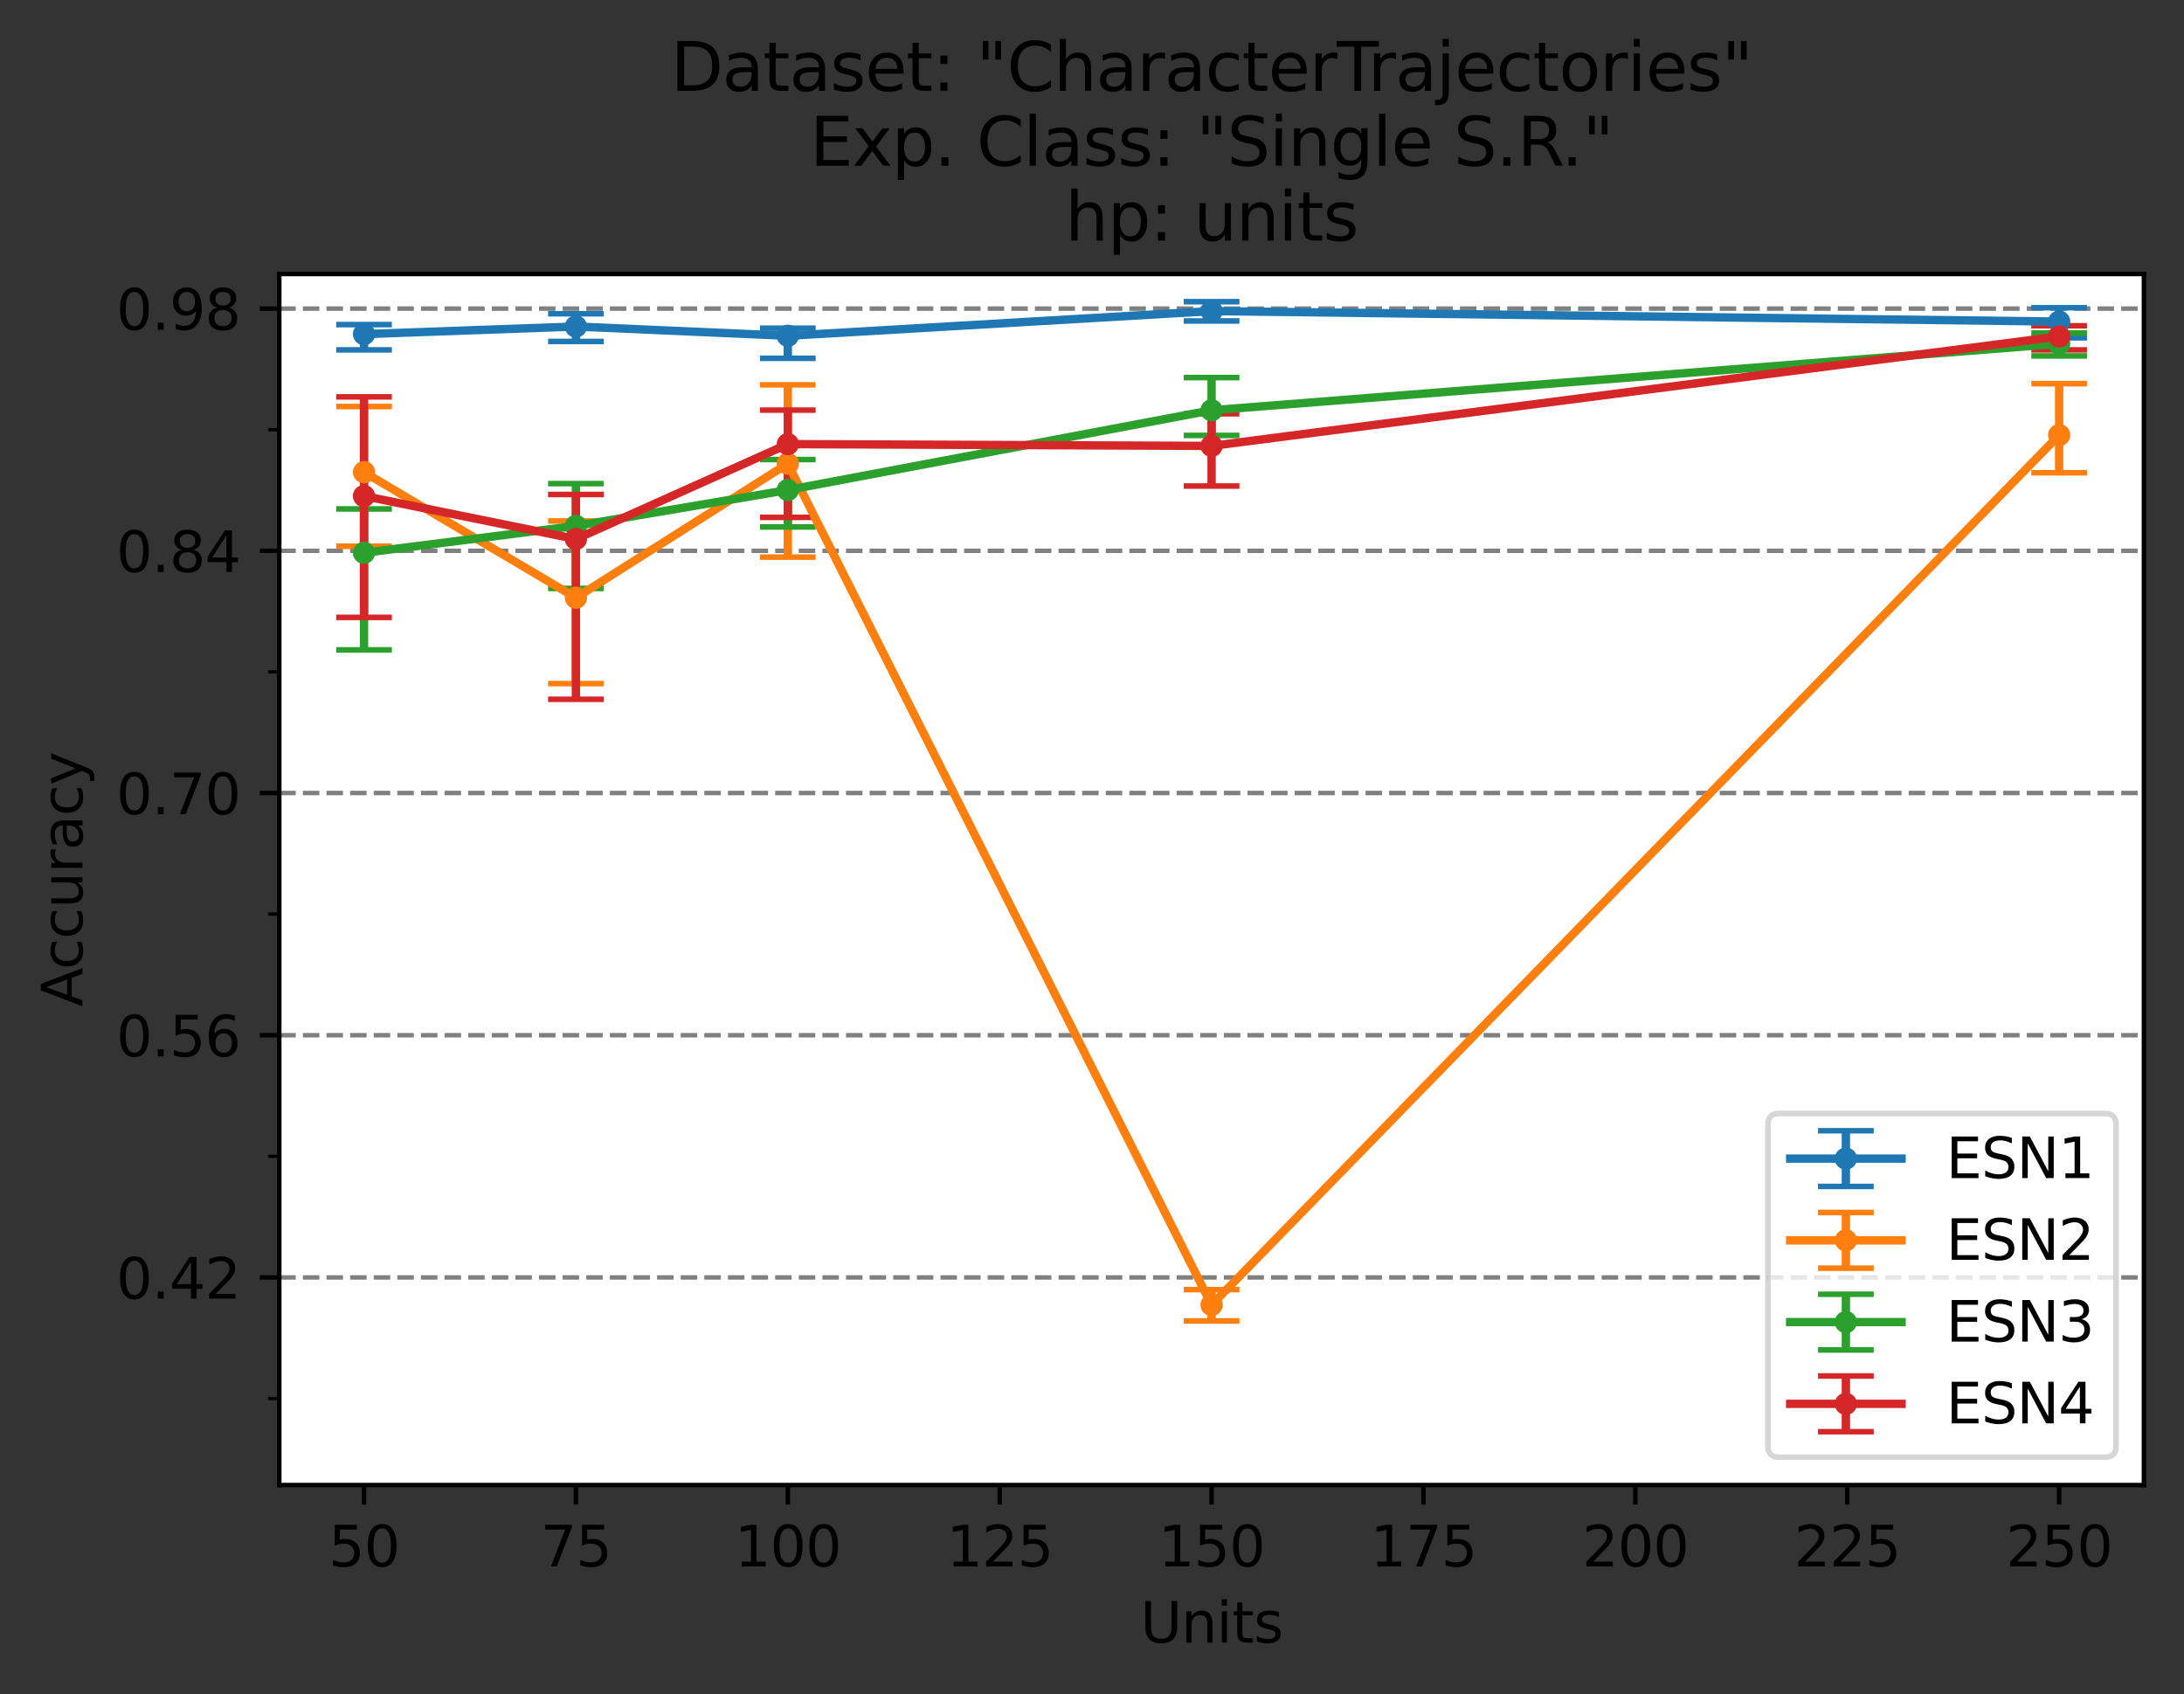 <?xml version="1.0" encoding="utf-8" standalone="no"?>
<!DOCTYPE svg PUBLIC "-//W3C//DTD SVG 1.1//EN"
  "http://www.w3.org/Graphics/SVG/1.1/DTD/svg11.dtd">
<svg xmlns:xlink="http://www.w3.org/1999/xlink" width="392.144pt" height="304.189pt" viewBox="0 0 392.144 304.189" xmlns="http://www.w3.org/2000/svg" version="1.1">
 <rect x="0" y="0" width="392.144" height="304.189" fill="#333333" stroke="none"/>
 <defs>
  <style type="text/css">*{stroke-linejoin: round; stroke-linecap: butt}</style>
 </defs>
 <g id="figure_1">
  <g id="patch_1">
   <path d="M 0 304.189 
L 392.144 304.189 
L 392.144 0 
L 0 0 
L 0 304.189 
z
" style="fill: none"/>
  </g>
  <g id="axes_1">
   <g id="patch_2">
    <path d="M 50.144 266.633 
L 384.944 266.633 
L 384.944 49.193 
L 50.144 49.193 
z
" style="fill: #ffffff"/>
   </g>
   <g id="matplotlib.axis_1">
    <g id="xtick_1">
     <g id="line2d_1">
      <defs>
       <path id="m287e510050" d="M 0 0 
L 0 3.5 
" style="stroke: #000000; stroke-width: 0.8"/>
      </defs>
      <g>
       <use xlink:href="#m287e510050" x="65.362" y="266.633" style="stroke: #000000; stroke-width: 0.8"/>
      </g>
     </g>
     <g id="text_1">
      <!-- 50 -->
      <g transform="translate(58.999 281.231)scale(0.1 -0.1)">
       <defs>
        <path id="DejaVuSans-35" d="M 691 4666 
L 3169 4666 
L 3169 4134 
L 1269 4134 
L 1269 2991 
Q 1406 3038 1543 3061 
Q 1681 3084 1819 3084 
Q 2600 3084 3056 2656 
Q 3513 2228 3513 1497 
Q 3513 744 3044 326 
Q 2575 -91 1722 -91 
Q 1428 -91 1123 -41 
Q 819 9 494 109 
L 494 744 
Q 775 591 1075 516 
Q 1375 441 1709 441 
Q 2250 441 2565 725 
Q 2881 1009 2881 1497 
Q 2881 1984 2565 2268 
Q 2250 2553 1709 2553 
Q 1456 2553 1204 2497 
Q 953 2441 691 2322 
L 691 4666 
z
" transform="scale(0.016)"/>
        <path id="DejaVuSans-30" d="M 2034 4250 
Q 1547 4250 1301 3770 
Q 1056 3291 1056 2328 
Q 1056 1369 1301 889 
Q 1547 409 2034 409 
Q 2525 409 2770 889 
Q 3016 1369 3016 2328 
Q 3016 3291 2770 3770 
Q 2525 4250 2034 4250 
z
M 2034 4750 
Q 2819 4750 3233 4129 
Q 3647 3509 3647 2328 
Q 3647 1150 3233 529 
Q 2819 -91 2034 -91 
Q 1250 -91 836 529 
Q 422 1150 422 2328 
Q 422 3509 836 4129 
Q 1250 4750 2034 4750 
z
" transform="scale(0.016)"/>
       </defs>
       <use xlink:href="#DejaVuSans-35"/>
       <use xlink:href="#DejaVuSans-30" x="63.623"/>
      </g>
     </g>
    </g>
    <g id="xtick_2">
     <g id="line2d_2">
      <g>
       <use xlink:href="#m287e510050" x="103.407" y="266.633" style="stroke: #000000; stroke-width: 0.8"/>
      </g>
     </g>
     <g id="text_2">
      <!-- 75 -->
      <g transform="translate(97.045 281.231)scale(0.1 -0.1)">
       <defs>
        <path id="DejaVuSans-37" d="M 525 4666 
L 3525 4666 
L 3525 4397 
L 1831 0 
L 1172 0 
L 2766 4134 
L 525 4134 
L 525 4666 
z
" transform="scale(0.016)"/>
       </defs>
       <use xlink:href="#DejaVuSans-37"/>
       <use xlink:href="#DejaVuSans-35" x="63.623"/>
      </g>
     </g>
    </g>
    <g id="xtick_3">
     <g id="line2d_3">
      <g>
       <use xlink:href="#m287e510050" x="141.453" y="266.633" style="stroke: #000000; stroke-width: 0.8"/>
      </g>
     </g>
     <g id="text_3">
      <!-- 100 -->
      <g transform="translate(131.909 281.231)scale(0.1 -0.1)">
       <defs>
        <path id="DejaVuSans-31" d="M 794 531 
L 1825 531 
L 1825 4091 
L 703 3866 
L 703 4441 
L 1819 4666 
L 2450 4666 
L 2450 531 
L 3481 531 
L 3481 0 
L 794 0 
L 794 531 
z
" transform="scale(0.016)"/>
       </defs>
       <use xlink:href="#DejaVuSans-31"/>
       <use xlink:href="#DejaVuSans-30" x="63.623"/>
       <use xlink:href="#DejaVuSans-30" x="127.246"/>
      </g>
     </g>
    </g>
    <g id="xtick_4">
     <g id="line2d_4">
      <g>
       <use xlink:href="#m287e510050" x="179.498" y="266.633" style="stroke: #000000; stroke-width: 0.8"/>
      </g>
     </g>
     <g id="text_4">
      <!-- 125 -->
      <g transform="translate(169.955 281.231)scale(0.1 -0.1)">
       <defs>
        <path id="DejaVuSans-32" d="M 1228 531 
L 3431 531 
L 3431 0 
L 469 0 
L 469 531 
Q 828 903 1448 1529 
Q 2069 2156 2228 2338 
Q 2531 2678 2651 2914 
Q 2772 3150 2772 3378 
Q 2772 3750 2511 3984 
Q 2250 4219 1831 4219 
Q 1534 4219 1204 4116 
Q 875 4013 500 3803 
L 500 4441 
Q 881 4594 1212 4672 
Q 1544 4750 1819 4750 
Q 2544 4750 2975 4387 
Q 3406 4025 3406 3419 
Q 3406 3131 3298 2873 
Q 3191 2616 2906 2266 
Q 2828 2175 2409 1742 
Q 1991 1309 1228 531 
z
" transform="scale(0.016)"/>
       </defs>
       <use xlink:href="#DejaVuSans-31"/>
       <use xlink:href="#DejaVuSans-32" x="63.623"/>
       <use xlink:href="#DejaVuSans-35" x="127.246"/>
      </g>
     </g>
    </g>
    <g id="xtick_5">
     <g id="line2d_5">
      <g>
       <use xlink:href="#m287e510050" x="217.544" y="266.633" style="stroke: #000000; stroke-width: 0.8"/>
      </g>
     </g>
     <g id="text_5">
      <!-- 150 -->
      <g transform="translate(208 281.231)scale(0.1 -0.1)">
       <use xlink:href="#DejaVuSans-31"/>
       <use xlink:href="#DejaVuSans-35" x="63.623"/>
       <use xlink:href="#DejaVuSans-30" x="127.246"/>
      </g>
     </g>
    </g>
    <g id="xtick_6">
     <g id="line2d_6">
      <g>
       <use xlink:href="#m287e510050" x="255.589" y="266.633" style="stroke: #000000; stroke-width: 0.8"/>
      </g>
     </g>
     <g id="text_6">
      <!-- 175 -->
      <g transform="translate(246.045 281.231)scale(0.1 -0.1)">
       <use xlink:href="#DejaVuSans-31"/>
       <use xlink:href="#DejaVuSans-37" x="63.623"/>
       <use xlink:href="#DejaVuSans-35" x="127.246"/>
      </g>
     </g>
    </g>
    <g id="xtick_7">
     <g id="line2d_7">
      <g>
       <use xlink:href="#m287e510050" x="293.635" y="266.633" style="stroke: #000000; stroke-width: 0.8"/>
      </g>
     </g>
     <g id="text_7">
      <!-- 200 -->
      <g transform="translate(284.091 281.231)scale(0.1 -0.1)">
       <use xlink:href="#DejaVuSans-32"/>
       <use xlink:href="#DejaVuSans-30" x="63.623"/>
       <use xlink:href="#DejaVuSans-30" x="127.246"/>
      </g>
     </g>
    </g>
    <g id="xtick_8">
     <g id="line2d_8">
      <g>
       <use xlink:href="#m287e510050" x="331.68" y="266.633" style="stroke: #000000; stroke-width: 0.8"/>
      </g>
     </g>
     <g id="text_8">
      <!-- 225 -->
      <g transform="translate(322.136 281.231)scale(0.1 -0.1)">
       <use xlink:href="#DejaVuSans-32"/>
       <use xlink:href="#DejaVuSans-32" x="63.623"/>
       <use xlink:href="#DejaVuSans-35" x="127.246"/>
      </g>
     </g>
    </g>
    <g id="xtick_9">
     <g id="line2d_9">
      <g>
       <use xlink:href="#m287e510050" x="369.726" y="266.633" style="stroke: #000000; stroke-width: 0.8"/>
      </g>
     </g>
     <g id="text_9">
      <!-- 250 -->
      <g transform="translate(360.182 281.231)scale(0.1 -0.1)">
       <use xlink:href="#DejaVuSans-32"/>
       <use xlink:href="#DejaVuSans-35" x="63.623"/>
       <use xlink:href="#DejaVuSans-30" x="127.246"/>
      </g>
     </g>
    </g>
    <g id="text_10">
     <!-- Units -->
     <g transform="translate(204.762 294.909)scale(0.1 -0.1)">
      <defs>
       <path id="DejaVuSans-55" d="M 556 4666 
L 1191 4666 
L 1191 1831 
Q 1191 1081 1462 751 
Q 1734 422 2344 422 
Q 2950 422 3222 751 
Q 3494 1081 3494 1831 
L 3494 4666 
L 4128 4666 
L 4128 1753 
Q 4128 841 3676 375 
Q 3225 -91 2344 -91 
Q 1459 -91 1007 375 
Q 556 841 556 1753 
L 556 4666 
z
" transform="scale(0.016)"/>
       <path id="DejaVuSans-6e" d="M 3513 2113 
L 3513 0 
L 2938 0 
L 2938 2094 
Q 2938 2591 2744 2837 
Q 2550 3084 2163 3084 
Q 1697 3084 1428 2787 
Q 1159 2491 1159 1978 
L 1159 0 
L 581 0 
L 581 3500 
L 1159 3500 
L 1159 2956 
Q 1366 3272 1645 3428 
Q 1925 3584 2291 3584 
Q 2894 3584 3203 3211 
Q 3513 2838 3513 2113 
z
" transform="scale(0.016)"/>
       <path id="DejaVuSans-69" d="M 603 3500 
L 1178 3500 
L 1178 0 
L 603 0 
L 603 3500 
z
M 603 4863 
L 1178 4863 
L 1178 4134 
L 603 4134 
L 603 4863 
z
" transform="scale(0.016)"/>
       <path id="DejaVuSans-74" d="M 1172 4494 
L 1172 3500 
L 2356 3500 
L 2356 3053 
L 1172 3053 
L 1172 1153 
Q 1172 725 1289 603 
Q 1406 481 1766 481 
L 2356 481 
L 2356 0 
L 1766 0 
Q 1100 0 847 248 
Q 594 497 594 1153 
L 594 3053 
L 172 3053 
L 172 3500 
L 594 3500 
L 594 4494 
L 1172 4494 
z
" transform="scale(0.016)"/>
       <path id="DejaVuSans-73" d="M 2834 3397 
L 2834 2853 
Q 2591 2978 2328 3040 
Q 2066 3103 1784 3103 
Q 1356 3103 1142 2972 
Q 928 2841 928 2578 
Q 928 2378 1081 2264 
Q 1234 2150 1697 2047 
L 1894 2003 
Q 2506 1872 2764 1633 
Q 3022 1394 3022 966 
Q 3022 478 2636 193 
Q 2250 -91 1575 -91 
Q 1294 -91 989 -36 
Q 684 19 347 128 
L 347 722 
Q 666 556 975 473 
Q 1284 391 1588 391 
Q 1994 391 2212 530 
Q 2431 669 2431 922 
Q 2431 1156 2273 1281 
Q 2116 1406 1581 1522 
L 1381 1569 
Q 847 1681 609 1914 
Q 372 2147 372 2553 
Q 372 3047 722 3315 
Q 1072 3584 1716 3584 
Q 2034 3584 2315 3537 
Q 2597 3491 2834 3397 
z
" transform="scale(0.016)"/>
      </defs>
      <use xlink:href="#DejaVuSans-55"/>
      <use xlink:href="#DejaVuSans-6e" x="73.193"/>
      <use xlink:href="#DejaVuSans-69" x="136.572"/>
      <use xlink:href="#DejaVuSans-74" x="164.355"/>
      <use xlink:href="#DejaVuSans-73" x="203.564"/>
     </g>
    </g>
   </g>
   <g id="matplotlib.axis_2">
    <g id="ytick_1">
     <g id="line2d_10">
      <path d="M 50.144 229.357 
L 384.944 229.357 
" clip-path="url(#p0bc12004d3)" style="fill: none; stroke-dasharray: 2.96,1.28; stroke-dashoffset: 0; stroke: #808080; stroke-width: 0.8"/>
     </g>
     <g id="line2d_11">
      <defs>
       <path id="m4e1551e1ce" d="M 0 0 
L -3.5 0 
" style="stroke: #000000; stroke-width: 0.8"/>
      </defs>
      <g>
       <use xlink:href="#m4e1551e1ce" x="50.144" y="229.357" style="stroke: #000000; stroke-width: 0.8"/>
      </g>
     </g>
     <g id="text_11">
      <!-- 0.42 -->
      <g transform="translate(20.878 233.157)scale(0.1 -0.1)">
       <defs>
        <path id="DejaVuSans-2e" d="M 684 794 
L 1344 794 
L 1344 0 
L 684 0 
L 684 794 
z
" transform="scale(0.016)"/>
        <path id="DejaVuSans-34" d="M 2419 4116 
L 825 1625 
L 2419 1625 
L 2419 4116 
z
M 2253 4666 
L 3047 4666 
L 3047 1625 
L 3713 1625 
L 3713 1100 
L 3047 1100 
L 3047 0 
L 2419 0 
L 2419 1100 
L 313 1100 
L 313 1709 
L 2253 4666 
z
" transform="scale(0.016)"/>
       </defs>
       <use xlink:href="#DejaVuSans-30"/>
       <use xlink:href="#DejaVuSans-2e" x="63.623"/>
       <use xlink:href="#DejaVuSans-34" x="95.41"/>
       <use xlink:href="#DejaVuSans-32" x="159.033"/>
      </g>
     </g>
    </g>
    <g id="ytick_2">
     <g id="line2d_12">
      <path d="M 50.144 185.869 
L 384.944 185.869 
" clip-path="url(#p0bc12004d3)" style="fill: none; stroke-dasharray: 2.96,1.28; stroke-dashoffset: 0; stroke: #808080; stroke-width: 0.8"/>
     </g>
     <g id="line2d_13">
      <g>
       <use xlink:href="#m4e1551e1ce" x="50.144" y="185.869" style="stroke: #000000; stroke-width: 0.8"/>
      </g>
     </g>
     <g id="text_12">
      <!-- 0.56 -->
      <g transform="translate(20.878 189.669)scale(0.1 -0.1)">
       <defs>
        <path id="DejaVuSans-36" d="M 2113 2584 
Q 1688 2584 1439 2293 
Q 1191 2003 1191 1497 
Q 1191 994 1439 701 
Q 1688 409 2113 409 
Q 2538 409 2786 701 
Q 3034 994 3034 1497 
Q 3034 2003 2786 2293 
Q 2538 2584 2113 2584 
z
M 3366 4563 
L 3366 3988 
Q 3128 4100 2886 4159 
Q 2644 4219 2406 4219 
Q 1781 4219 1451 3797 
Q 1122 3375 1075 2522 
Q 1259 2794 1537 2939 
Q 1816 3084 2150 3084 
Q 2853 3084 3261 2657 
Q 3669 2231 3669 1497 
Q 3669 778 3244 343 
Q 2819 -91 2113 -91 
Q 1303 -91 875 529 
Q 447 1150 447 2328 
Q 447 3434 972 4092 
Q 1497 4750 2381 4750 
Q 2619 4750 2861 4703 
Q 3103 4656 3366 4563 
z
" transform="scale(0.016)"/>
       </defs>
       <use xlink:href="#DejaVuSans-30"/>
       <use xlink:href="#DejaVuSans-2e" x="63.623"/>
       <use xlink:href="#DejaVuSans-35" x="95.41"/>
       <use xlink:href="#DejaVuSans-36" x="159.033"/>
      </g>
     </g>
    </g>
    <g id="ytick_3">
     <g id="line2d_14">
      <path d="M 50.144 142.381 
L 384.944 142.381 
" clip-path="url(#p0bc12004d3)" style="fill: none; stroke-dasharray: 2.96,1.28; stroke-dashoffset: 0; stroke: #808080; stroke-width: 0.8"/>
     </g>
     <g id="line2d_15">
      <g>
       <use xlink:href="#m4e1551e1ce" x="50.144" y="142.381" style="stroke: #000000; stroke-width: 0.8"/>
      </g>
     </g>
     <g id="text_13">
      <!-- 0.70 -->
      <g transform="translate(20.878 146.181)scale(0.1 -0.1)">
       <use xlink:href="#DejaVuSans-30"/>
       <use xlink:href="#DejaVuSans-2e" x="63.623"/>
       <use xlink:href="#DejaVuSans-37" x="95.41"/>
       <use xlink:href="#DejaVuSans-30" x="159.033"/>
      </g>
     </g>
    </g>
    <g id="ytick_4">
     <g id="line2d_16">
      <path d="M 50.144 98.893 
L 384.944 98.893 
" clip-path="url(#p0bc12004d3)" style="fill: none; stroke-dasharray: 2.96,1.28; stroke-dashoffset: 0; stroke: #808080; stroke-width: 0.8"/>
     </g>
     <g id="line2d_17">
      <g>
       <use xlink:href="#m4e1551e1ce" x="50.144" y="98.893" style="stroke: #000000; stroke-width: 0.8"/>
      </g>
     </g>
     <g id="text_14">
      <!-- 0.84 -->
      <g transform="translate(20.878 102.693)scale(0.1 -0.1)">
       <defs>
        <path id="DejaVuSans-38" d="M 2034 2216 
Q 1584 2216 1326 1975 
Q 1069 1734 1069 1313 
Q 1069 891 1326 650 
Q 1584 409 2034 409 
Q 2484 409 2743 651 
Q 3003 894 3003 1313 
Q 3003 1734 2745 1975 
Q 2488 2216 2034 2216 
z
M 1403 2484 
Q 997 2584 770 2862 
Q 544 3141 544 3541 
Q 544 4100 942 4425 
Q 1341 4750 2034 4750 
Q 2731 4750 3128 4425 
Q 3525 4100 3525 3541 
Q 3525 3141 3298 2862 
Q 3072 2584 2669 2484 
Q 3125 2378 3379 2068 
Q 3634 1759 3634 1313 
Q 3634 634 3220 271 
Q 2806 -91 2034 -91 
Q 1263 -91 848 271 
Q 434 634 434 1313 
Q 434 1759 690 2068 
Q 947 2378 1403 2484 
z
M 1172 3481 
Q 1172 3119 1398 2916 
Q 1625 2713 2034 2713 
Q 2441 2713 2670 2916 
Q 2900 3119 2900 3481 
Q 2900 3844 2670 4047 
Q 2441 4250 2034 4250 
Q 1625 4250 1398 4047 
Q 1172 3844 1172 3481 
z
" transform="scale(0.016)"/>
       </defs>
       <use xlink:href="#DejaVuSans-30"/>
       <use xlink:href="#DejaVuSans-2e" x="63.623"/>
       <use xlink:href="#DejaVuSans-38" x="95.41"/>
       <use xlink:href="#DejaVuSans-34" x="159.033"/>
      </g>
     </g>
    </g>
    <g id="ytick_5">
     <g id="line2d_18">
      <path d="M 50.144 55.405 
L 384.944 55.405 
" clip-path="url(#p0bc12004d3)" style="fill: none; stroke-dasharray: 2.96,1.28; stroke-dashoffset: 0; stroke: #808080; stroke-width: 0.8"/>
     </g>
     <g id="line2d_19">
      <g>
       <use xlink:href="#m4e1551e1ce" x="50.144" y="55.405" style="stroke: #000000; stroke-width: 0.8"/>
      </g>
     </g>
     <g id="text_15">
      <!-- 0.98 -->
      <g transform="translate(20.878 59.205)scale(0.1 -0.1)">
       <defs>
        <path id="DejaVuSans-39" d="M 703 97 
L 703 672 
Q 941 559 1184 500 
Q 1428 441 1663 441 
Q 2288 441 2617 861 
Q 2947 1281 2994 2138 
Q 2813 1869 2534 1725 
Q 2256 1581 1919 1581 
Q 1219 1581 811 2004 
Q 403 2428 403 3163 
Q 403 3881 828 4315 
Q 1253 4750 1959 4750 
Q 2769 4750 3195 4129 
Q 3622 3509 3622 2328 
Q 3622 1225 3098 567 
Q 2575 -91 1691 -91 
Q 1453 -91 1209 -44 
Q 966 3 703 97 
z
M 1959 2075 
Q 2384 2075 2632 2365 
Q 2881 2656 2881 3163 
Q 2881 3666 2632 3958 
Q 2384 4250 1959 4250 
Q 1534 4250 1286 3958 
Q 1038 3666 1038 3163 
Q 1038 2656 1286 2365 
Q 1534 2075 1959 2075 
z
" transform="scale(0.016)"/>
       </defs>
       <use xlink:href="#DejaVuSans-30"/>
       <use xlink:href="#DejaVuSans-2e" x="63.623"/>
       <use xlink:href="#DejaVuSans-39" x="95.41"/>
       <use xlink:href="#DejaVuSans-38" x="159.033"/>
      </g>
     </g>
    </g>
    <g id="ytick_6">
     <g id="line2d_20">
      <defs>
       <path id="m9db3e64ea1" d="M 0 0 
L -2 0 
" style="stroke: #000000; stroke-width: 0.6"/>
      </defs>
      <g>
       <use xlink:href="#m9db3e64ea1" x="50.144" y="251.101" style="stroke: #000000; stroke-width: 0.6"/>
      </g>
     </g>
    </g>
    <g id="ytick_7">
     <g id="line2d_21">
      <g>
       <use xlink:href="#m9db3e64ea1" x="50.144" y="207.613" style="stroke: #000000; stroke-width: 0.6"/>
      </g>
     </g>
    </g>
    <g id="ytick_8">
     <g id="line2d_22">
      <g>
       <use xlink:href="#m9db3e64ea1" x="50.144" y="164.125" style="stroke: #000000; stroke-width: 0.6"/>
      </g>
     </g>
    </g>
    <g id="ytick_9">
     <g id="line2d_23">
      <g>
       <use xlink:href="#m9db3e64ea1" x="50.144" y="120.637" style="stroke: #000000; stroke-width: 0.6"/>
      </g>
     </g>
    </g>
    <g id="ytick_10">
     <g id="line2d_24">
      <g>
       <use xlink:href="#m9db3e64ea1" x="50.144" y="77.149" style="stroke: #000000; stroke-width: 0.6"/>
      </g>
     </g>
    </g>
    <g id="text_16">
     <!-- Accuracy -->
     <g transform="translate(14.798 180.741)rotate(-90)scale(0.1 -0.1)">
      <defs>
       <path id="DejaVuSans-41" d="M 2188 4044 
L 1331 1722 
L 3047 1722 
L 2188 4044 
z
M 1831 4666 
L 2547 4666 
L 4325 0 
L 3669 0 
L 3244 1197 
L 1141 1197 
L 716 0 
L 50 0 
L 1831 4666 
z
" transform="scale(0.016)"/>
       <path id="DejaVuSans-63" d="M 3122 3366 
L 3122 2828 
Q 2878 2963 2633 3030 
Q 2388 3097 2138 3097 
Q 1578 3097 1268 2742 
Q 959 2388 959 1747 
Q 959 1106 1268 751 
Q 1578 397 2138 397 
Q 2388 397 2633 464 
Q 2878 531 3122 666 
L 3122 134 
Q 2881 22 2623 -34 
Q 2366 -91 2075 -91 
Q 1284 -91 818 406 
Q 353 903 353 1747 
Q 353 2603 823 3093 
Q 1294 3584 2113 3584 
Q 2378 3584 2631 3529 
Q 2884 3475 3122 3366 
z
" transform="scale(0.016)"/>
       <path id="DejaVuSans-75" d="M 544 1381 
L 544 3500 
L 1119 3500 
L 1119 1403 
Q 1119 906 1312 657 
Q 1506 409 1894 409 
Q 2359 409 2629 706 
Q 2900 1003 2900 1516 
L 2900 3500 
L 3475 3500 
L 3475 0 
L 2900 0 
L 2900 538 
Q 2691 219 2414 64 
Q 2138 -91 1772 -91 
Q 1169 -91 856 284 
Q 544 659 544 1381 
z
M 1991 3584 
L 1991 3584 
z
" transform="scale(0.016)"/>
       <path id="DejaVuSans-72" d="M 2631 2963 
Q 2534 3019 2420 3045 
Q 2306 3072 2169 3072 
Q 1681 3072 1420 2755 
Q 1159 2438 1159 1844 
L 1159 0 
L 581 0 
L 581 3500 
L 1159 3500 
L 1159 2956 
Q 1341 3275 1631 3429 
Q 1922 3584 2338 3584 
Q 2397 3584 2469 3576 
Q 2541 3569 2628 3553 
L 2631 2963 
z
" transform="scale(0.016)"/>
       <path id="DejaVuSans-61" d="M 2194 1759 
Q 1497 1759 1228 1600 
Q 959 1441 959 1056 
Q 959 750 1161 570 
Q 1363 391 1709 391 
Q 2188 391 2477 730 
Q 2766 1069 2766 1631 
L 2766 1759 
L 2194 1759 
z
M 3341 1997 
L 3341 0 
L 2766 0 
L 2766 531 
Q 2569 213 2275 61 
Q 1981 -91 1556 -91 
Q 1019 -91 701 211 
Q 384 513 384 1019 
Q 384 1609 779 1909 
Q 1175 2209 1959 2209 
L 2766 2209 
L 2766 2266 
Q 2766 2663 2505 2880 
Q 2244 3097 1772 3097 
Q 1472 3097 1187 3025 
Q 903 2953 641 2809 
L 641 3341 
Q 956 3463 1253 3523 
Q 1550 3584 1831 3584 
Q 2591 3584 2966 3190 
Q 3341 2797 3341 1997 
z
" transform="scale(0.016)"/>
       <path id="DejaVuSans-79" d="M 2059 -325 
Q 1816 -950 1584 -1140 
Q 1353 -1331 966 -1331 
L 506 -1331 
L 506 -850 
L 844 -850 
Q 1081 -850 1212 -737 
Q 1344 -625 1503 -206 
L 1606 56 
L 191 3500 
L 800 3500 
L 1894 763 
L 2988 3500 
L 3597 3500 
L 2059 -325 
z
" transform="scale(0.016)"/>
      </defs>
      <use xlink:href="#DejaVuSans-41"/>
      <use xlink:href="#DejaVuSans-63" x="66.658"/>
      <use xlink:href="#DejaVuSans-63" x="121.639"/>
      <use xlink:href="#DejaVuSans-75" x="176.619"/>
      <use xlink:href="#DejaVuSans-72" x="239.998"/>
      <use xlink:href="#DejaVuSans-61" x="281.111"/>
      <use xlink:href="#DejaVuSans-63" x="342.391"/>
      <use xlink:href="#DejaVuSans-79" x="397.371"/>
     </g>
    </g>
   </g>
   <g id="LineCollection_1">
    <path d="M 65.362 62.821 
L 65.362 58.278 
" clip-path="url(#p0bc12004d3)" style="fill: none; stroke: #1f77b4; stroke-width: 1.5"/>
    <path d="M 103.407 61.307 
L 103.407 56.331 
" clip-path="url(#p0bc12004d3)" style="fill: none; stroke: #1f77b4; stroke-width: 1.5"/>
    <path d="M 141.453 64.335 
L 141.453 58.927 
" clip-path="url(#p0bc12004d3)" style="fill: none; stroke: #1f77b4; stroke-width: 1.5"/>
    <path d="M 217.544 57.629 
L 217.544 54.168 
" clip-path="url(#p0bc12004d3)" style="fill: none; stroke: #1f77b4; stroke-width: 1.5"/>
    <path d="M 369.726 60.658 
L 369.726 55.25 
" clip-path="url(#p0bc12004d3)" style="fill: none; stroke: #1f77b4; stroke-width: 1.5"/>
   </g>
   <g id="line2d_25">
    <defs>
     <path id="m29b2fe1379" d="M 5 0 
L -5 -0 
" style="stroke: #1f77b4"/>
    </defs>
    <g clip-path="url(#p0bc12004d3)">
     <use xlink:href="#m29b2fe1379" x="65.362" y="62.821" style="fill: #1f77b4; stroke: #1f77b4"/>
     <use xlink:href="#m29b2fe1379" x="103.407" y="61.307" style="fill: #1f77b4; stroke: #1f77b4"/>
     <use xlink:href="#m29b2fe1379" x="141.453" y="64.335" style="fill: #1f77b4; stroke: #1f77b4"/>
     <use xlink:href="#m29b2fe1379" x="217.544" y="57.629" style="fill: #1f77b4; stroke: #1f77b4"/>
     <use xlink:href="#m29b2fe1379" x="369.726" y="60.658" style="fill: #1f77b4; stroke: #1f77b4"/>
    </g>
   </g>
   <g id="line2d_26">
    <g clip-path="url(#p0bc12004d3)">
     <use xlink:href="#m29b2fe1379" x="65.362" y="58.278" style="fill: #1f77b4; stroke: #1f77b4"/>
     <use xlink:href="#m29b2fe1379" x="103.407" y="56.331" style="fill: #1f77b4; stroke: #1f77b4"/>
     <use xlink:href="#m29b2fe1379" x="141.453" y="58.927" style="fill: #1f77b4; stroke: #1f77b4"/>
     <use xlink:href="#m29b2fe1379" x="217.544" y="54.168" style="fill: #1f77b4; stroke: #1f77b4"/>
     <use xlink:href="#m29b2fe1379" x="369.726" y="55.25" style="fill: #1f77b4; stroke: #1f77b4"/>
    </g>
   </g>
   <g id="LineCollection_2">
    <path d="M 65.362 98.08 
L 65.362 72.988 
" clip-path="url(#p0bc12004d3)" style="fill: none; stroke: #ff7f0e; stroke-width: 1.5"/>
    <path d="M 103.407 122.74 
L 103.407 93.537 
" clip-path="url(#p0bc12004d3)" style="fill: none; stroke: #ff7f0e; stroke-width: 1.5"/>
    <path d="M 141.453 100.027 
L 141.453 69.094 
" clip-path="url(#p0bc12004d3)" style="fill: none; stroke: #ff7f0e; stroke-width: 1.5"/>
    <path d="M 217.544 237.171 
L 217.544 231.547 
" clip-path="url(#p0bc12004d3)" style="fill: none; stroke: #ff7f0e; stroke-width: 1.5"/>
    <path d="M 369.726 84.885 
L 369.726 68.878 
" clip-path="url(#p0bc12004d3)" style="fill: none; stroke: #ff7f0e; stroke-width: 1.5"/>
   </g>
   <g id="line2d_27">
    <defs>
     <path id="mf4758bd854" d="M 5 0 
L -5 -0 
" style="stroke: #ff7f0e"/>
    </defs>
    <g clip-path="url(#p0bc12004d3)">
     <use xlink:href="#mf4758bd854" x="65.362" y="98.08" style="fill: #ff7f0e; stroke: #ff7f0e"/>
     <use xlink:href="#mf4758bd854" x="103.407" y="122.74" style="fill: #ff7f0e; stroke: #ff7f0e"/>
     <use xlink:href="#mf4758bd854" x="141.453" y="100.027" style="fill: #ff7f0e; stroke: #ff7f0e"/>
     <use xlink:href="#mf4758bd854" x="217.544" y="237.171" style="fill: #ff7f0e; stroke: #ff7f0e"/>
     <use xlink:href="#mf4758bd854" x="369.726" y="84.885" style="fill: #ff7f0e; stroke: #ff7f0e"/>
    </g>
   </g>
   <g id="line2d_28">
    <g clip-path="url(#p0bc12004d3)">
     <use xlink:href="#mf4758bd854" x="65.362" y="72.988" style="fill: #ff7f0e; stroke: #ff7f0e"/>
     <use xlink:href="#mf4758bd854" x="103.407" y="93.537" style="fill: #ff7f0e; stroke: #ff7f0e"/>
     <use xlink:href="#mf4758bd854" x="141.453" y="69.094" style="fill: #ff7f0e; stroke: #ff7f0e"/>
     <use xlink:href="#mf4758bd854" x="217.544" y="231.547" style="fill: #ff7f0e; stroke: #ff7f0e"/>
     <use xlink:href="#mf4758bd854" x="369.726" y="68.878" style="fill: #ff7f0e; stroke: #ff7f0e"/>
    </g>
   </g>
   <g id="LineCollection_3">
    <path d="M 65.362 116.683 
L 65.362 91.374 
" clip-path="url(#p0bc12004d3)" style="fill: none; stroke: #2ca02c; stroke-width: 1.5"/>
    <path d="M 103.407 105.651 
L 103.407 86.832 
" clip-path="url(#p0bc12004d3)" style="fill: none; stroke: #2ca02c; stroke-width: 1.5"/>
    <path d="M 141.453 94.619 
L 141.453 82.505 
" clip-path="url(#p0bc12004d3)" style="fill: none; stroke: #2ca02c; stroke-width: 1.5"/>
    <path d="M 217.544 78.179 
L 217.544 67.796 
" clip-path="url(#p0bc12004d3)" style="fill: none; stroke: #2ca02c; stroke-width: 1.5"/>
    <path d="M 369.726 63.902 
L 369.726 59.792 
" clip-path="url(#p0bc12004d3)" style="fill: none; stroke: #2ca02c; stroke-width: 1.5"/>
   </g>
   <g id="line2d_29">
    <defs>
     <path id="m1321aea252" d="M 5 0 
L -5 -0 
" style="stroke: #2ca02c"/>
    </defs>
    <g clip-path="url(#p0bc12004d3)">
     <use xlink:href="#m1321aea252" x="65.362" y="116.683" style="fill: #2ca02c; stroke: #2ca02c"/>
     <use xlink:href="#m1321aea252" x="103.407" y="105.651" style="fill: #2ca02c; stroke: #2ca02c"/>
     <use xlink:href="#m1321aea252" x="141.453" y="94.619" style="fill: #2ca02c; stroke: #2ca02c"/>
     <use xlink:href="#m1321aea252" x="217.544" y="78.179" style="fill: #2ca02c; stroke: #2ca02c"/>
     <use xlink:href="#m1321aea252" x="369.726" y="63.902" style="fill: #2ca02c; stroke: #2ca02c"/>
    </g>
   </g>
   <g id="line2d_30">
    <g clip-path="url(#p0bc12004d3)">
     <use xlink:href="#m1321aea252" x="65.362" y="91.374" style="fill: #2ca02c; stroke: #2ca02c"/>
     <use xlink:href="#m1321aea252" x="103.407" y="86.832" style="fill: #2ca02c; stroke: #2ca02c"/>
     <use xlink:href="#m1321aea252" x="141.453" y="82.505" style="fill: #2ca02c; stroke: #2ca02c"/>
     <use xlink:href="#m1321aea252" x="217.544" y="67.796" style="fill: #2ca02c; stroke: #2ca02c"/>
     <use xlink:href="#m1321aea252" x="369.726" y="59.792" style="fill: #2ca02c; stroke: #2ca02c"/>
    </g>
   </g>
   <g id="LineCollection_4">
    <path d="M 65.362 110.843 
L 65.362 71.257 
" clip-path="url(#p0bc12004d3)" style="fill: none; stroke: #d62728; stroke-width: 1.5"/>
    <path d="M 103.407 125.552 
L 103.407 88.779 
" clip-path="url(#p0bc12004d3)" style="fill: none; stroke: #d62728; stroke-width: 1.5"/>
    <path d="M 141.453 92.889 
L 141.453 73.636 
" clip-path="url(#p0bc12004d3)" style="fill: none; stroke: #d62728; stroke-width: 1.5"/>
    <path d="M 217.544 87.264 
L 217.544 74.285 
" clip-path="url(#p0bc12004d3)" style="fill: none; stroke: #d62728; stroke-width: 1.5"/>
    <path d="M 369.726 62.821 
L 369.726 58.494 
" clip-path="url(#p0bc12004d3)" style="fill: none; stroke: #d62728; stroke-width: 1.5"/>
   </g>
   <g id="line2d_31">
    <defs>
     <path id="m5486341018" d="M 5 0 
L -5 -0 
" style="stroke: #d62728"/>
    </defs>
    <g clip-path="url(#p0bc12004d3)">
     <use xlink:href="#m5486341018" x="65.362" y="110.843" style="fill: #d62728; stroke: #d62728"/>
     <use xlink:href="#m5486341018" x="103.407" y="125.552" style="fill: #d62728; stroke: #d62728"/>
     <use xlink:href="#m5486341018" x="141.453" y="92.889" style="fill: #d62728; stroke: #d62728"/>
     <use xlink:href="#m5486341018" x="217.544" y="87.264" style="fill: #d62728; stroke: #d62728"/>
     <use xlink:href="#m5486341018" x="369.726" y="62.821" style="fill: #d62728; stroke: #d62728"/>
    </g>
   </g>
   <g id="line2d_32">
    <g clip-path="url(#p0bc12004d3)">
     <use xlink:href="#m5486341018" x="65.362" y="71.257" style="fill: #d62728; stroke: #d62728"/>
     <use xlink:href="#m5486341018" x="103.407" y="88.779" style="fill: #d62728; stroke: #d62728"/>
     <use xlink:href="#m5486341018" x="141.453" y="73.636" style="fill: #d62728; stroke: #d62728"/>
     <use xlink:href="#m5486341018" x="217.544" y="74.285" style="fill: #d62728; stroke: #d62728"/>
     <use xlink:href="#m5486341018" x="369.726" y="58.494" style="fill: #d62728; stroke: #d62728"/>
    </g>
   </g>
   <g id="line2d_33">
    <path d="M 65.362 59.987 
L 103.407 58.624 
L 141.453 60.29 
L 217.544 55.855 
L 369.726 57.737 
" clip-path="url(#p0bc12004d3)" style="fill: none; stroke: #1f77b4; stroke-width: 1.5; stroke-linecap: square"/>
    <defs>
     <path id="m313cee4225" d="M 0 1.5 
C 0.398 1.5 0.779 1.342 1.061 1.061 
C 1.342 0.779 1.5 0.398 1.5 0 
C 1.5 -0.398 1.342 -0.779 1.061 -1.061 
C 0.779 -1.342 0.398 -1.5 0 -1.5 
C -0.398 -1.5 -0.779 -1.342 -1.061 -1.061 
C -1.342 -0.779 -1.5 -0.398 -1.5 0 
C -1.5 0.398 -1.342 0.779 -1.061 1.061 
C -0.779 1.342 -0.398 1.5 0 1.5 
z
" style="stroke: #1f77b4"/>
    </defs>
    <g clip-path="url(#p0bc12004d3)">
     <use xlink:href="#m313cee4225" x="65.362" y="59.987" style="fill: #1f77b4; stroke: #1f77b4"/>
     <use xlink:href="#m313cee4225" x="103.407" y="58.624" style="fill: #1f77b4; stroke: #1f77b4"/>
     <use xlink:href="#m313cee4225" x="141.453" y="60.29" style="fill: #1f77b4; stroke: #1f77b4"/>
     <use xlink:href="#m313cee4225" x="217.544" y="55.855" style="fill: #1f77b4; stroke: #1f77b4"/>
     <use xlink:href="#m313cee4225" x="369.726" y="57.737" style="fill: #1f77b4; stroke: #1f77b4"/>
    </g>
   </g>
   <g id="line2d_34">
    <path d="M 65.362 84.777 
L 103.407 107.317 
L 141.453 83.241 
L 217.544 234.294 
L 369.726 78.114 
" clip-path="url(#p0bc12004d3)" style="fill: none; stroke: #ff7f0e; stroke-width: 1.5; stroke-linecap: square"/>
    <defs>
     <path id="me12320ead8" d="M 0 1.5 
C 0.398 1.5 0.779 1.342 1.061 1.061 
C 1.342 0.779 1.5 0.398 1.5 0 
C 1.5 -0.398 1.342 -0.779 1.061 -1.061 
C 0.779 -1.342 0.398 -1.5 0 -1.5 
C -0.398 -1.5 -0.779 -1.342 -1.061 -1.061 
C -1.342 -0.779 -1.5 -0.398 -1.5 0 
C -1.5 0.398 -1.342 0.779 -1.061 1.061 
C -0.779 1.342 -0.398 1.5 0 1.5 
z
" style="stroke: #ff7f0e"/>
    </defs>
    <g clip-path="url(#p0bc12004d3)">
     <use xlink:href="#me12320ead8" x="65.362" y="84.777" style="fill: #ff7f0e; stroke: #ff7f0e"/>
     <use xlink:href="#me12320ead8" x="103.407" y="107.317" style="fill: #ff7f0e; stroke: #ff7f0e"/>
     <use xlink:href="#me12320ead8" x="141.453" y="83.241" style="fill: #ff7f0e; stroke: #ff7f0e"/>
     <use xlink:href="#me12320ead8" x="217.544" y="234.294" style="fill: #ff7f0e; stroke: #ff7f0e"/>
     <use xlink:href="#me12320ead8" x="369.726" y="78.114" style="fill: #ff7f0e; stroke: #ff7f0e"/>
    </g>
   </g>
   <g id="line2d_35">
    <path d="M 65.362 99.248 
L 103.407 94.424 
L 141.453 87.978 
L 217.544 73.658 
L 369.726 61.718 
" clip-path="url(#p0bc12004d3)" style="fill: none; stroke: #2ca02c; stroke-width: 1.5; stroke-linecap: square"/>
    <defs>
     <path id="m878222e144" d="M 0 1.5 
C 0.398 1.5 0.779 1.342 1.061 1.061 
C 1.342 0.779 1.5 0.398 1.5 0 
C 1.5 -0.398 1.342 -0.779 1.061 -1.061 
C 0.779 -1.342 0.398 -1.5 0 -1.5 
C -0.398 -1.5 -0.779 -1.342 -1.061 -1.061 
C -1.342 -0.779 -1.5 -0.398 -1.5 0 
C -1.5 0.398 -1.342 0.779 -1.061 1.061 
C -0.779 1.342 -0.398 1.5 0 1.5 
z
" style="stroke: #2ca02c"/>
    </defs>
    <g clip-path="url(#p0bc12004d3)">
     <use xlink:href="#m878222e144" x="65.362" y="99.248" style="fill: #2ca02c; stroke: #2ca02c"/>
     <use xlink:href="#m878222e144" x="103.407" y="94.424" style="fill: #2ca02c; stroke: #2ca02c"/>
     <use xlink:href="#m878222e144" x="141.453" y="87.978" style="fill: #2ca02c; stroke: #2ca02c"/>
     <use xlink:href="#m878222e144" x="217.544" y="73.658" style="fill: #2ca02c; stroke: #2ca02c"/>
     <use xlink:href="#m878222e144" x="369.726" y="61.718" style="fill: #2ca02c; stroke: #2ca02c"/>
    </g>
   </g>
   <g id="line2d_36">
    <path d="M 65.362 89.06 
L 103.407 96.782 
L 141.453 79.737 
L 217.544 80.061 
L 369.726 60.398 
" clip-path="url(#p0bc12004d3)" style="fill: none; stroke: #d62728; stroke-width: 1.5; stroke-linecap: square"/>
    <defs>
     <path id="mfcf28e0e2b" d="M 0 1.5 
C 0.398 1.5 0.779 1.342 1.061 1.061 
C 1.342 0.779 1.5 0.398 1.5 0 
C 1.5 -0.398 1.342 -0.779 1.061 -1.061 
C 0.779 -1.342 0.398 -1.5 0 -1.5 
C -0.398 -1.5 -0.779 -1.342 -1.061 -1.061 
C -1.342 -0.779 -1.5 -0.398 -1.5 0 
C -1.5 0.398 -1.342 0.779 -1.061 1.061 
C -0.779 1.342 -0.398 1.5 0 1.5 
z
" style="stroke: #d62728"/>
    </defs>
    <g clip-path="url(#p0bc12004d3)">
     <use xlink:href="#mfcf28e0e2b" x="65.362" y="89.06" style="fill: #d62728; stroke: #d62728"/>
     <use xlink:href="#mfcf28e0e2b" x="103.407" y="96.782" style="fill: #d62728; stroke: #d62728"/>
     <use xlink:href="#mfcf28e0e2b" x="141.453" y="79.737" style="fill: #d62728; stroke: #d62728"/>
     <use xlink:href="#mfcf28e0e2b" x="217.544" y="80.061" style="fill: #d62728; stroke: #d62728"/>
     <use xlink:href="#mfcf28e0e2b" x="369.726" y="60.398" style="fill: #d62728; stroke: #d62728"/>
    </g>
   </g>
   <g id="patch_3">
    <path d="M 50.144 266.633 
L 50.144 49.193 
" style="fill: none; stroke: #000000; stroke-width: 0.8; stroke-linejoin: miter; stroke-linecap: square"/>
   </g>
   <g id="patch_4">
    <path d="M 384.944 266.633 
L 384.944 49.193 
" style="fill: none; stroke: #000000; stroke-width: 0.8; stroke-linejoin: miter; stroke-linecap: square"/>
   </g>
   <g id="patch_5">
    <path d="M 50.144 266.633 
L 384.944 266.633 
" style="fill: none; stroke: #000000; stroke-width: 0.8; stroke-linejoin: miter; stroke-linecap: square"/>
   </g>
   <g id="patch_6">
    <path d="M 50.144 49.193 
L 384.944 49.193 
" style="fill: none; stroke: #000000; stroke-width: 0.8; stroke-linejoin: miter; stroke-linecap: square"/>
   </g>
   <g id="text_17">
    <!-- Dataset: "CharacterTrajectories" -->
    <g transform="translate(120.422 16.318)scale(0.12 -0.12)">
     <defs>
      <path id="DejaVuSans-44" d="M 1259 4147 
L 1259 519 
L 2022 519 
Q 2988 519 3436 956 
Q 3884 1394 3884 2338 
Q 3884 3275 3436 3711 
Q 2988 4147 2022 4147 
L 1259 4147 
z
M 628 4666 
L 1925 4666 
Q 3281 4666 3915 4102 
Q 4550 3538 4550 2338 
Q 4550 1131 3912 565 
Q 3275 0 1925 0 
L 628 0 
L 628 4666 
z
" transform="scale(0.016)"/>
      <path id="DejaVuSans-65" d="M 3597 1894 
L 3597 1613 
L 953 1613 
Q 991 1019 1311 708 
Q 1631 397 2203 397 
Q 2534 397 2845 478 
Q 3156 559 3463 722 
L 3463 178 
Q 3153 47 2828 -22 
Q 2503 -91 2169 -91 
Q 1331 -91 842 396 
Q 353 884 353 1716 
Q 353 2575 817 3079 
Q 1281 3584 2069 3584 
Q 2775 3584 3186 3129 
Q 3597 2675 3597 1894 
z
M 3022 2063 
Q 3016 2534 2758 2815 
Q 2500 3097 2075 3097 
Q 1594 3097 1305 2825 
Q 1016 2553 972 2059 
L 3022 2063 
z
" transform="scale(0.016)"/>
      <path id="DejaVuSans-3a" d="M 750 794 
L 1409 794 
L 1409 0 
L 750 0 
L 750 794 
z
M 750 3309 
L 1409 3309 
L 1409 2516 
L 750 2516 
L 750 3309 
z
" transform="scale(0.016)"/>
      <path id="DejaVuSans-20" transform="scale(0.016)"/>
      <path id="DejaVuSans-22" d="M 1147 4666 
L 1147 2931 
L 616 2931 
L 616 4666 
L 1147 4666 
z
M 2328 4666 
L 2328 2931 
L 1797 2931 
L 1797 4666 
L 2328 4666 
z
" transform="scale(0.016)"/>
      <path id="DejaVuSans-43" d="M 4122 4306 
L 4122 3641 
Q 3803 3938 3442 4084 
Q 3081 4231 2675 4231 
Q 1875 4231 1450 3742 
Q 1025 3253 1025 2328 
Q 1025 1406 1450 917 
Q 1875 428 2675 428 
Q 3081 428 3442 575 
Q 3803 722 4122 1019 
L 4122 359 
Q 3791 134 3420 21 
Q 3050 -91 2638 -91 
Q 1578 -91 968 557 
Q 359 1206 359 2328 
Q 359 3453 968 4101 
Q 1578 4750 2638 4750 
Q 3056 4750 3426 4639 
Q 3797 4528 4122 4306 
z
" transform="scale(0.016)"/>
      <path id="DejaVuSans-68" d="M 3513 2113 
L 3513 0 
L 2938 0 
L 2938 2094 
Q 2938 2591 2744 2837 
Q 2550 3084 2163 3084 
Q 1697 3084 1428 2787 
Q 1159 2491 1159 1978 
L 1159 0 
L 581 0 
L 581 4863 
L 1159 4863 
L 1159 2956 
Q 1366 3272 1645 3428 
Q 1925 3584 2291 3584 
Q 2894 3584 3203 3211 
Q 3513 2838 3513 2113 
z
" transform="scale(0.016)"/>
      <path id="DejaVuSans-54" d="M -19 4666 
L 3928 4666 
L 3928 4134 
L 2272 4134 
L 2272 0 
L 1638 0 
L 1638 4134 
L -19 4134 
L -19 4666 
z
" transform="scale(0.016)"/>
      <path id="DejaVuSans-6a" d="M 603 3500 
L 1178 3500 
L 1178 -63 
Q 1178 -731 923 -1031 
Q 669 -1331 103 -1331 
L -116 -1331 
L -116 -844 
L 38 -844 
Q 366 -844 484 -692 
Q 603 -541 603 -63 
L 603 3500 
z
M 603 4863 
L 1178 4863 
L 1178 4134 
L 603 4134 
L 603 4863 
z
" transform="scale(0.016)"/>
      <path id="DejaVuSans-6f" d="M 1959 3097 
Q 1497 3097 1228 2736 
Q 959 2375 959 1747 
Q 959 1119 1226 758 
Q 1494 397 1959 397 
Q 2419 397 2687 759 
Q 2956 1122 2956 1747 
Q 2956 2369 2687 2733 
Q 2419 3097 1959 3097 
z
M 1959 3584 
Q 2709 3584 3137 3096 
Q 3566 2609 3566 1747 
Q 3566 888 3137 398 
Q 2709 -91 1959 -91 
Q 1206 -91 779 398 
Q 353 888 353 1747 
Q 353 2609 779 3096 
Q 1206 3584 1959 3584 
z
" transform="scale(0.016)"/>
     </defs>
     <use xlink:href="#DejaVuSans-44"/>
     <use xlink:href="#DejaVuSans-61" x="77.002"/>
     <use xlink:href="#DejaVuSans-74" x="138.281"/>
     <use xlink:href="#DejaVuSans-61" x="177.49"/>
     <use xlink:href="#DejaVuSans-73" x="238.77"/>
     <use xlink:href="#DejaVuSans-65" x="290.869"/>
     <use xlink:href="#DejaVuSans-74" x="352.393"/>
     <use xlink:href="#DejaVuSans-3a" x="391.602"/>
     <use xlink:href="#DejaVuSans-20" x="425.293"/>
     <use xlink:href="#DejaVuSans-22" x="457.08"/>
     <use xlink:href="#DejaVuSans-43" x="503.076"/>
     <use xlink:href="#DejaVuSans-68" x="572.9"/>
     <use xlink:href="#DejaVuSans-61" x="636.279"/>
     <use xlink:href="#DejaVuSans-72" x="697.559"/>
     <use xlink:href="#DejaVuSans-61" x="738.672"/>
     <use xlink:href="#DejaVuSans-63" x="799.951"/>
     <use xlink:href="#DejaVuSans-74" x="854.932"/>
     <use xlink:href="#DejaVuSans-65" x="894.141"/>
     <use xlink:href="#DejaVuSans-72" x="955.664"/>
     <use xlink:href="#DejaVuSans-54" x="996.777"/>
     <use xlink:href="#DejaVuSans-72" x="1043.111"/>
     <use xlink:href="#DejaVuSans-61" x="1084.225"/>
     <use xlink:href="#DejaVuSans-6a" x="1145.504"/>
     <use xlink:href="#DejaVuSans-65" x="1173.287"/>
     <use xlink:href="#DejaVuSans-63" x="1234.811"/>
     <use xlink:href="#DejaVuSans-74" x="1289.791"/>
     <use xlink:href="#DejaVuSans-6f" x="1329"/>
     <use xlink:href="#DejaVuSans-72" x="1390.182"/>
     <use xlink:href="#DejaVuSans-69" x="1431.295"/>
     <use xlink:href="#DejaVuSans-65" x="1459.078"/>
     <use xlink:href="#DejaVuSans-73" x="1520.602"/>
     <use xlink:href="#DejaVuSans-22" x="1572.701"/>
    </g>
    <!-- Exp. Class: "Single S.R." -->
    <g transform="translate(145.418 29.756)scale(0.12 -0.12)">
     <defs>
      <path id="DejaVuSans-45" d="M 628 4666 
L 3578 4666 
L 3578 4134 
L 1259 4134 
L 1259 2753 
L 3481 2753 
L 3481 2222 
L 1259 2222 
L 1259 531 
L 3634 531 
L 3634 0 
L 628 0 
L 628 4666 
z
" transform="scale(0.016)"/>
      <path id="DejaVuSans-78" d="M 3513 3500 
L 2247 1797 
L 3578 0 
L 2900 0 
L 1881 1375 
L 863 0 
L 184 0 
L 1544 1831 
L 300 3500 
L 978 3500 
L 1906 2253 
L 2834 3500 
L 3513 3500 
z
" transform="scale(0.016)"/>
      <path id="DejaVuSans-70" d="M 1159 525 
L 1159 -1331 
L 581 -1331 
L 581 3500 
L 1159 3500 
L 1159 2969 
Q 1341 3281 1617 3432 
Q 1894 3584 2278 3584 
Q 2916 3584 3314 3078 
Q 3713 2572 3713 1747 
Q 3713 922 3314 415 
Q 2916 -91 2278 -91 
Q 1894 -91 1617 61 
Q 1341 213 1159 525 
z
M 3116 1747 
Q 3116 2381 2855 2742 
Q 2594 3103 2138 3103 
Q 1681 3103 1420 2742 
Q 1159 2381 1159 1747 
Q 1159 1113 1420 752 
Q 1681 391 2138 391 
Q 2594 391 2855 752 
Q 3116 1113 3116 1747 
z
" transform="scale(0.016)"/>
      <path id="DejaVuSans-6c" d="M 603 4863 
L 1178 4863 
L 1178 0 
L 603 0 
L 603 4863 
z
" transform="scale(0.016)"/>
      <path id="DejaVuSans-53" d="M 3425 4513 
L 3425 3897 
Q 3066 4069 2747 4153 
Q 2428 4238 2131 4238 
Q 1616 4238 1336 4038 
Q 1056 3838 1056 3469 
Q 1056 3159 1242 3001 
Q 1428 2844 1947 2747 
L 2328 2669 
Q 3034 2534 3370 2195 
Q 3706 1856 3706 1288 
Q 3706 609 3251 259 
Q 2797 -91 1919 -91 
Q 1588 -91 1214 -16 
Q 841 59 441 206 
L 441 856 
Q 825 641 1194 531 
Q 1563 422 1919 422 
Q 2459 422 2753 634 
Q 3047 847 3047 1241 
Q 3047 1584 2836 1778 
Q 2625 1972 2144 2069 
L 1759 2144 
Q 1053 2284 737 2584 
Q 422 2884 422 3419 
Q 422 4038 858 4394 
Q 1294 4750 2059 4750 
Q 2388 4750 2728 4690 
Q 3069 4631 3425 4513 
z
" transform="scale(0.016)"/>
      <path id="DejaVuSans-67" d="M 2906 1791 
Q 2906 2416 2648 2759 
Q 2391 3103 1925 3103 
Q 1463 3103 1205 2759 
Q 947 2416 947 1791 
Q 947 1169 1205 825 
Q 1463 481 1925 481 
Q 2391 481 2648 825 
Q 2906 1169 2906 1791 
z
M 3481 434 
Q 3481 -459 3084 -895 
Q 2688 -1331 1869 -1331 
Q 1566 -1331 1297 -1286 
Q 1028 -1241 775 -1147 
L 775 -588 
Q 1028 -725 1275 -790 
Q 1522 -856 1778 -856 
Q 2344 -856 2625 -561 
Q 2906 -266 2906 331 
L 2906 616 
Q 2728 306 2450 153 
Q 2172 0 1784 0 
Q 1141 0 747 490 
Q 353 981 353 1791 
Q 353 2603 747 3093 
Q 1141 3584 1784 3584 
Q 2172 3584 2450 3431 
Q 2728 3278 2906 2969 
L 2906 3500 
L 3481 3500 
L 3481 434 
z
" transform="scale(0.016)"/>
      <path id="DejaVuSans-52" d="M 2841 2188 
Q 3044 2119 3236 1894 
Q 3428 1669 3622 1275 
L 4263 0 
L 3584 0 
L 2988 1197 
Q 2756 1666 2539 1819 
Q 2322 1972 1947 1972 
L 1259 1972 
L 1259 0 
L 628 0 
L 628 4666 
L 2053 4666 
Q 2853 4666 3247 4331 
Q 3641 3997 3641 3322 
Q 3641 2881 3436 2590 
Q 3231 2300 2841 2188 
z
M 1259 4147 
L 1259 2491 
L 2053 2491 
Q 2509 2491 2742 2702 
Q 2975 2913 2975 3322 
Q 2975 3731 2742 3939 
Q 2509 4147 2053 4147 
L 1259 4147 
z
" transform="scale(0.016)"/>
     </defs>
     <use xlink:href="#DejaVuSans-45"/>
     <use xlink:href="#DejaVuSans-78" x="63.184"/>
     <use xlink:href="#DejaVuSans-70" x="122.363"/>
     <use xlink:href="#DejaVuSans-2e" x="185.84"/>
     <use xlink:href="#DejaVuSans-20" x="217.627"/>
     <use xlink:href="#DejaVuSans-43" x="249.414"/>
     <use xlink:href="#DejaVuSans-6c" x="319.238"/>
     <use xlink:href="#DejaVuSans-61" x="347.021"/>
     <use xlink:href="#DejaVuSans-73" x="408.301"/>
     <use xlink:href="#DejaVuSans-73" x="460.4"/>
     <use xlink:href="#DejaVuSans-3a" x="512.5"/>
     <use xlink:href="#DejaVuSans-20" x="546.191"/>
     <use xlink:href="#DejaVuSans-22" x="577.979"/>
     <use xlink:href="#DejaVuSans-53" x="623.975"/>
     <use xlink:href="#DejaVuSans-69" x="687.451"/>
     <use xlink:href="#DejaVuSans-6e" x="715.234"/>
     <use xlink:href="#DejaVuSans-67" x="778.613"/>
     <use xlink:href="#DejaVuSans-6c" x="842.09"/>
     <use xlink:href="#DejaVuSans-65" x="869.873"/>
     <use xlink:href="#DejaVuSans-20" x="931.396"/>
     <use xlink:href="#DejaVuSans-53" x="963.184"/>
     <use xlink:href="#DejaVuSans-2e" x="1026.66"/>
     <use xlink:href="#DejaVuSans-52" x="1058.447"/>
     <use xlink:href="#DejaVuSans-2e" x="1124.305"/>
     <use xlink:href="#DejaVuSans-22" x="1156.092"/>
    </g>
    <!-- hp: units -->
    <g transform="translate(191.254 43.193)scale(0.12 -0.12)">
     <use xlink:href="#DejaVuSans-68"/>
     <use xlink:href="#DejaVuSans-70" x="63.379"/>
     <use xlink:href="#DejaVuSans-3a" x="126.855"/>
     <use xlink:href="#DejaVuSans-20" x="160.547"/>
     <use xlink:href="#DejaVuSans-75" x="192.334"/>
     <use xlink:href="#DejaVuSans-6e" x="255.713"/>
     <use xlink:href="#DejaVuSans-69" x="319.092"/>
     <use xlink:href="#DejaVuSans-74" x="346.875"/>
     <use xlink:href="#DejaVuSans-73" x="386.084"/>
    </g>
   </g>
   <g id="legend_1">
    <g id="patch_7">
     <path d="M 319.433 261.633 
L 377.944 261.633 
Q 379.944 261.633 379.944 259.633 
L 379.944 201.92 
Q 379.944 199.92 377.944 199.92 
L 319.433 199.92 
Q 317.433 199.92 317.433 201.92 
L 317.433 259.633 
Q 317.433 261.633 319.433 261.633 
z
" style="fill: #ffffff; opacity: 0.8; stroke: #cccccc; stroke-linejoin: miter"/>
    </g>
    <g id="LineCollection_5">
     <path d="M 331.433 213.019 
L 331.433 203.019 
" style="fill: none; stroke: #1f77b4; stroke-width: 1.5"/>
    </g>
    <g id="line2d_37">
     <g>
      <use xlink:href="#m29b2fe1379" x="331.433" y="213.019" style="fill: #1f77b4; stroke: #1f77b4"/>
     </g>
    </g>
    <g id="line2d_38">
     <g>
      <use xlink:href="#m29b2fe1379" x="331.433" y="203.019" style="fill: #1f77b4; stroke: #1f77b4"/>
     </g>
    </g>
    <g id="line2d_39">
     <path d="M 321.433 208.019 
L 341.433 208.019 
" style="fill: none; stroke: #1f77b4; stroke-width: 1.5; stroke-linecap: square"/>
    </g>
    <g id="line2d_40">
     <g>
      <use xlink:href="#m313cee4225" x="331.433" y="208.019" style="fill: #1f77b4; stroke: #1f77b4"/>
     </g>
    </g>
    <g id="text_18">
     <!-- ESN1 -->
     <g transform="translate(349.433 211.519)scale(0.1 -0.1)">
      <defs>
       <path id="DejaVuSans-4e" d="M 628 4666 
L 1478 4666 
L 3547 763 
L 3547 4666 
L 4159 4666 
L 4159 0 
L 3309 0 
L 1241 3903 
L 1241 0 
L 628 0 
L 628 4666 
z
" transform="scale(0.016)"/>
      </defs>
      <use xlink:href="#DejaVuSans-45"/>
      <use xlink:href="#DejaVuSans-53" x="63.184"/>
      <use xlink:href="#DejaVuSans-4e" x="126.66"/>
      <use xlink:href="#DejaVuSans-31" x="201.465"/>
     </g>
    </g>
    <g id="LineCollection_6">
     <path d="M 331.433 227.697 
L 331.433 217.697 
" style="fill: none; stroke: #ff7f0e; stroke-width: 1.5"/>
    </g>
    <g id="line2d_41">
     <g>
      <use xlink:href="#mf4758bd854" x="331.433" y="227.697" style="fill: #ff7f0e; stroke: #ff7f0e"/>
     </g>
    </g>
    <g id="line2d_42">
     <g>
      <use xlink:href="#mf4758bd854" x="331.433" y="217.697" style="fill: #ff7f0e; stroke: #ff7f0e"/>
     </g>
    </g>
    <g id="line2d_43">
     <path d="M 321.433 222.697 
L 341.433 222.697 
" style="fill: none; stroke: #ff7f0e; stroke-width: 1.5; stroke-linecap: square"/>
    </g>
    <g id="line2d_44">
     <g>
      <use xlink:href="#me12320ead8" x="331.433" y="222.697" style="fill: #ff7f0e; stroke: #ff7f0e"/>
     </g>
    </g>
    <g id="text_19">
     <!-- ESN2 -->
     <g transform="translate(349.433 226.197)scale(0.1 -0.1)">
      <use xlink:href="#DejaVuSans-45"/>
      <use xlink:href="#DejaVuSans-53" x="63.184"/>
      <use xlink:href="#DejaVuSans-4e" x="126.66"/>
      <use xlink:href="#DejaVuSans-32" x="201.465"/>
     </g>
    </g>
    <g id="LineCollection_7">
     <path d="M 331.433 242.375 
L 331.433 232.375 
" style="fill: none; stroke: #2ca02c; stroke-width: 1.5"/>
    </g>
    <g id="line2d_45">
     <g>
      <use xlink:href="#m1321aea252" x="331.433" y="242.375" style="fill: #2ca02c; stroke: #2ca02c"/>
     </g>
    </g>
    <g id="line2d_46">
     <g>
      <use xlink:href="#m1321aea252" x="331.433" y="232.375" style="fill: #2ca02c; stroke: #2ca02c"/>
     </g>
    </g>
    <g id="line2d_47">
     <path d="M 321.433 237.375 
L 341.433 237.375 
" style="fill: none; stroke: #2ca02c; stroke-width: 1.5; stroke-linecap: square"/>
    </g>
    <g id="line2d_48">
     <g>
      <use xlink:href="#m878222e144" x="331.433" y="237.375" style="fill: #2ca02c; stroke: #2ca02c"/>
     </g>
    </g>
    <g id="text_20">
     <!-- ESN3 -->
     <g transform="translate(349.433 240.875)scale(0.1 -0.1)">
      <defs>
       <path id="DejaVuSans-33" d="M 2597 2516 
Q 3050 2419 3304 2112 
Q 3559 1806 3559 1356 
Q 3559 666 3084 287 
Q 2609 -91 1734 -91 
Q 1441 -91 1130 -33 
Q 819 25 488 141 
L 488 750 
Q 750 597 1062 519 
Q 1375 441 1716 441 
Q 2309 441 2620 675 
Q 2931 909 2931 1356 
Q 2931 1769 2642 2001 
Q 2353 2234 1838 2234 
L 1294 2234 
L 1294 2753 
L 1863 2753 
Q 2328 2753 2575 2939 
Q 2822 3125 2822 3475 
Q 2822 3834 2567 4026 
Q 2313 4219 1838 4219 
Q 1578 4219 1281 4162 
Q 984 4106 628 3988 
L 628 4550 
Q 988 4650 1302 4700 
Q 1616 4750 1894 4750 
Q 2613 4750 3031 4423 
Q 3450 4097 3450 3541 
Q 3450 3153 3228 2886 
Q 3006 2619 2597 2516 
z
" transform="scale(0.016)"/>
      </defs>
      <use xlink:href="#DejaVuSans-45"/>
      <use xlink:href="#DejaVuSans-53" x="63.184"/>
      <use xlink:href="#DejaVuSans-4e" x="126.66"/>
      <use xlink:href="#DejaVuSans-33" x="201.465"/>
     </g>
    </g>
    <g id="LineCollection_8">
     <path d="M 331.433 257.053 
L 331.433 247.053 
" style="fill: none; stroke: #d62728; stroke-width: 1.5"/>
    </g>
    <g id="line2d_49">
     <g>
      <use xlink:href="#m5486341018" x="331.433" y="257.053" style="fill: #d62728; stroke: #d62728"/>
     </g>
    </g>
    <g id="line2d_50">
     <g>
      <use xlink:href="#m5486341018" x="331.433" y="247.053" style="fill: #d62728; stroke: #d62728"/>
     </g>
    </g>
    <g id="line2d_51">
     <path d="M 321.433 252.053 
L 341.433 252.053 
" style="fill: none; stroke: #d62728; stroke-width: 1.5; stroke-linecap: square"/>
    </g>
    <g id="line2d_52">
     <g>
      <use xlink:href="#mfcf28e0e2b" x="331.433" y="252.053" style="fill: #d62728; stroke: #d62728"/>
     </g>
    </g>
    <g id="text_21">
     <!-- ESN4 -->
     <g transform="translate(349.433 255.553)scale(0.1 -0.1)">
      <use xlink:href="#DejaVuSans-45"/>
      <use xlink:href="#DejaVuSans-53" x="63.184"/>
      <use xlink:href="#DejaVuSans-4e" x="126.66"/>
      <use xlink:href="#DejaVuSans-34" x="201.465"/>
     </g>
    </g>
   </g>
  </g>
 </g>
 <defs>
  <clipPath id="p0bc12004d3">
   <rect x="50.144" y="49.193" width="334.8" height="217.44"/>
  </clipPath>
 </defs>
</svg>
